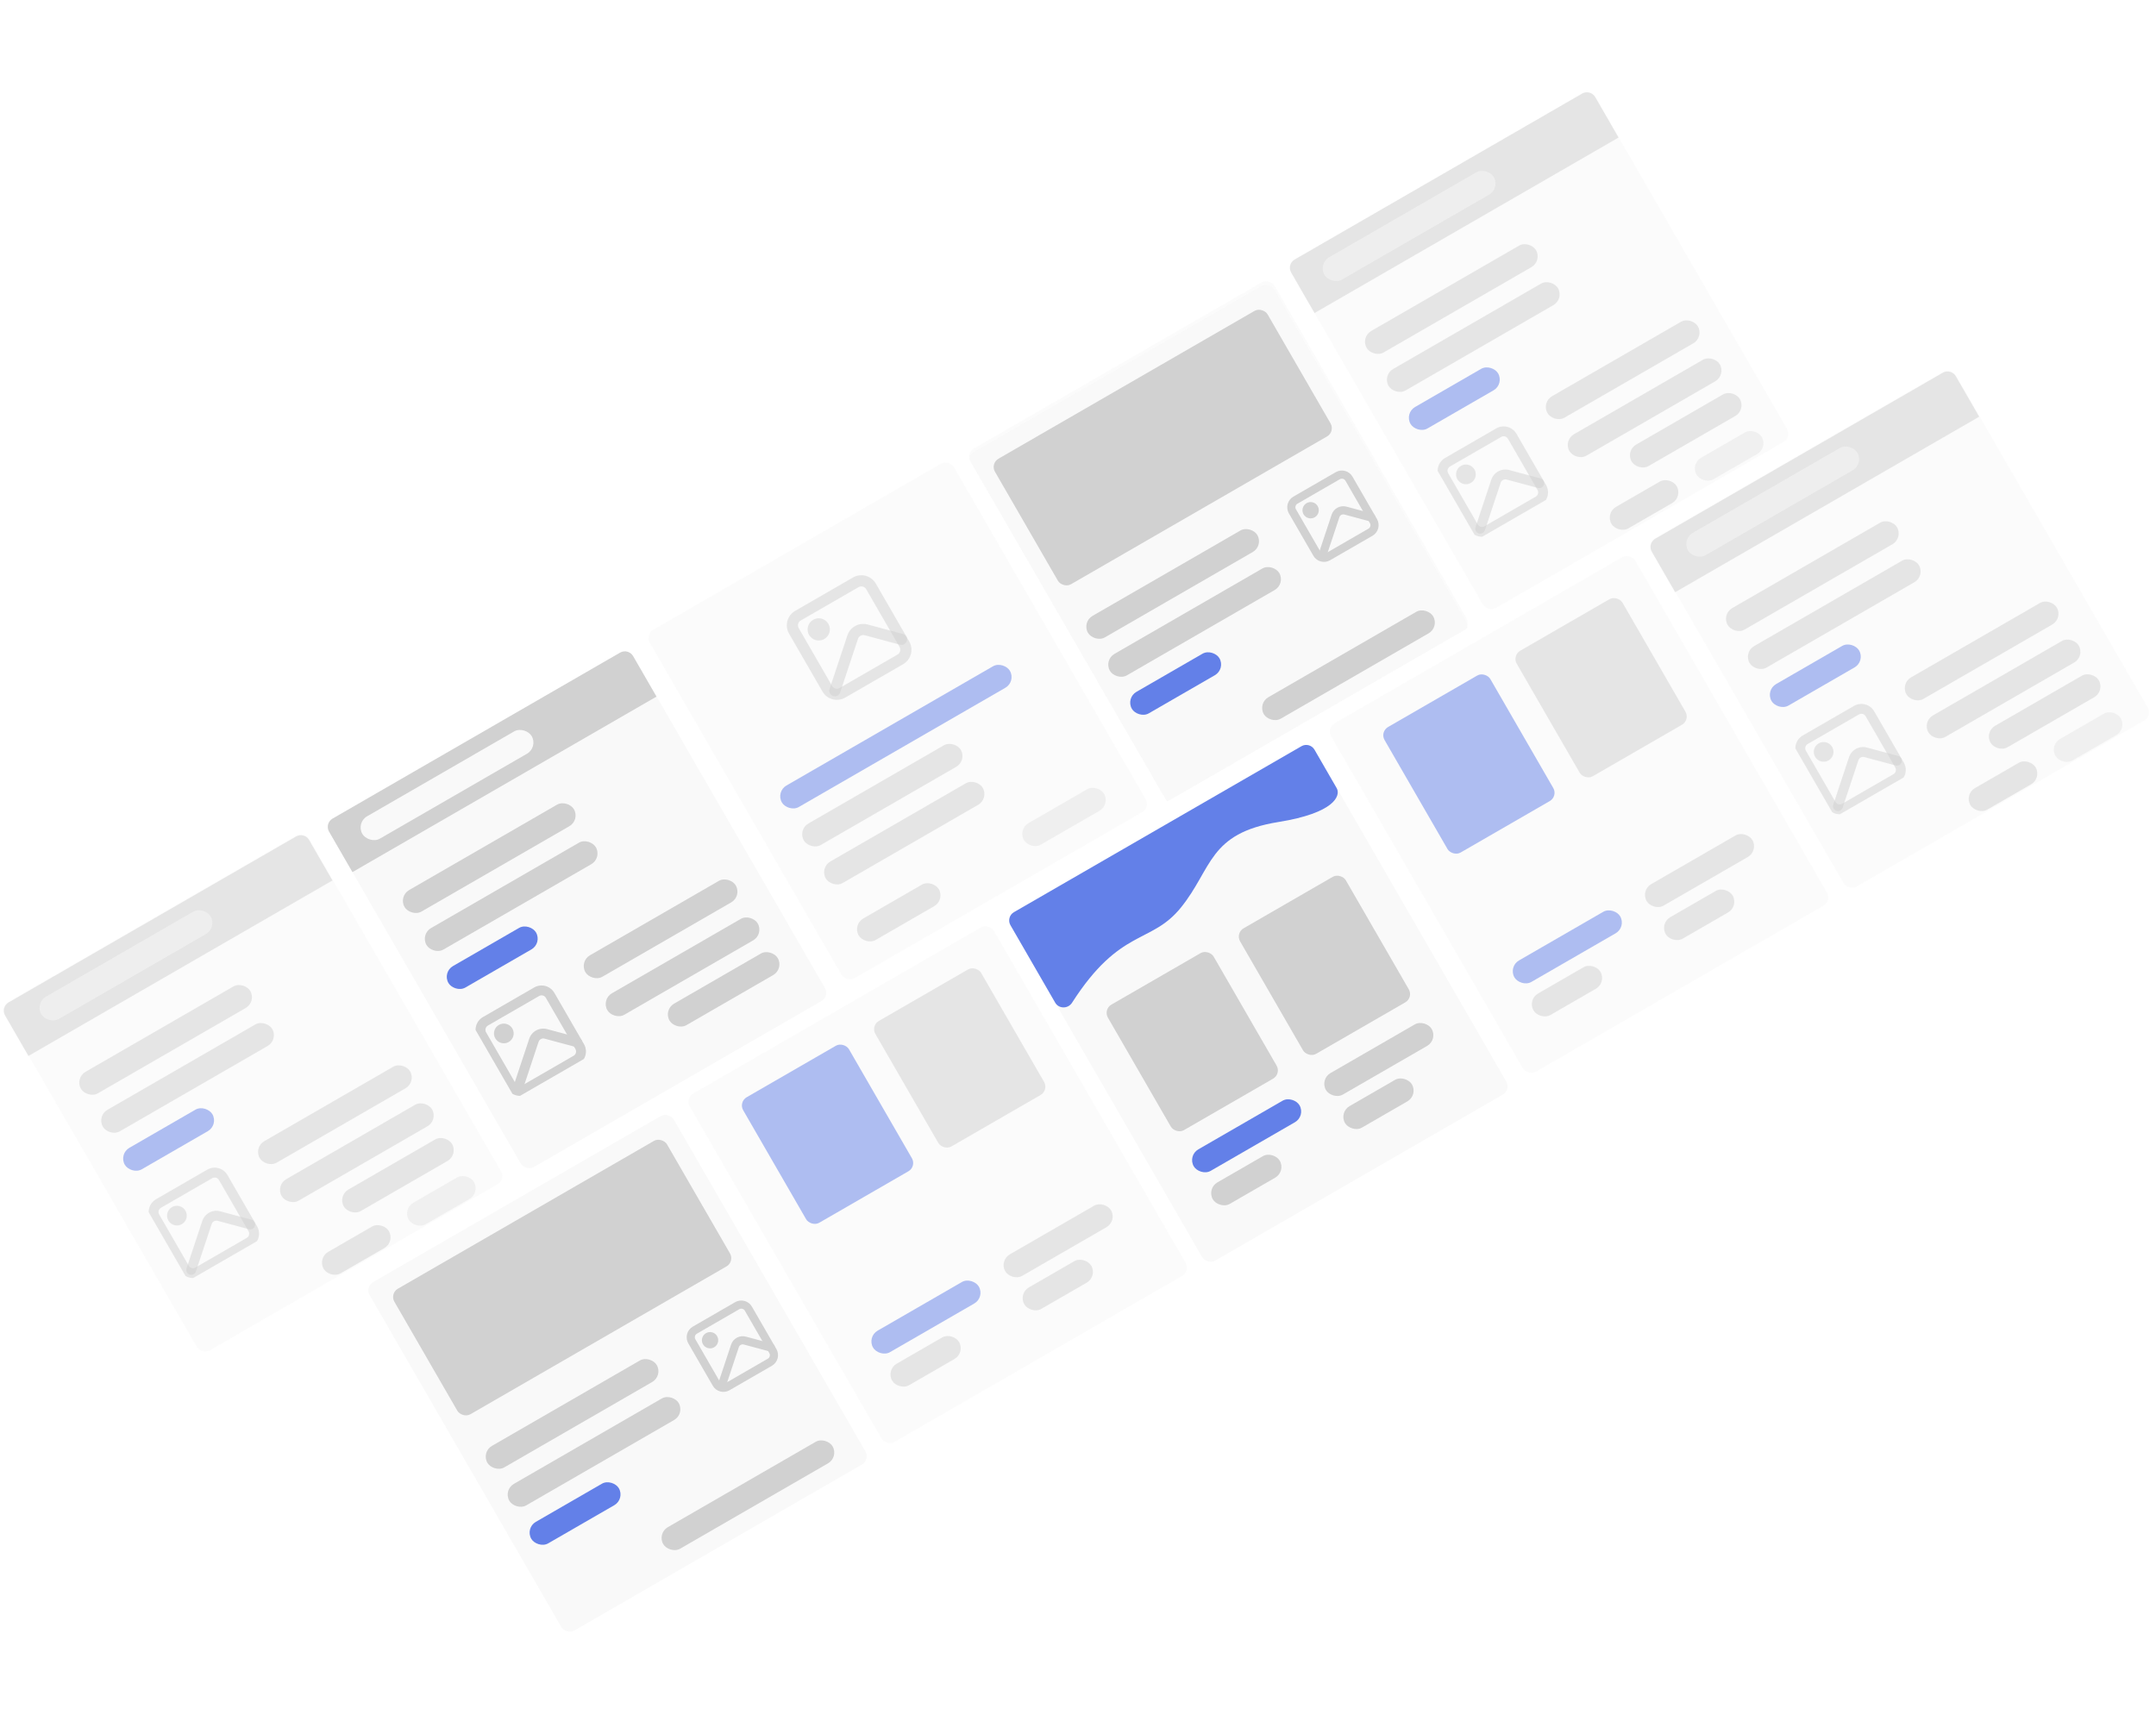 <svg width="2260" height="1804" viewBox="0 0 2260 1804" fill="none" xmlns="http://www.w3.org/2000/svg">
<rect x="676.147" y="665.254" width="368.155" height="421.862" rx="10" transform="rotate(-30 676.147 665.254)" fill="#F9F9F9" fill-opacity="0.5"/>
<g clip-path="url(#clip0)">
<path d="M827.127 664.366C824.806 660.346 824.177 655.57 825.379 651.087C826.58 646.603 829.513 642.781 833.532 640.46L894.154 605.46C898.174 603.14 902.95 602.511 907.434 603.712C911.917 604.913 915.739 607.846 918.06 611.866L953.06 672.488C955.38 676.507 956.009 681.284 954.808 685.767C953.607 690.25 950.674 694.072 946.654 696.393L886.032 731.393C882.013 733.714 877.236 734.343 872.753 733.141C868.27 731.94 864.448 729.007 862.127 724.988L827.127 664.366ZM839.366 650.564C838.026 651.338 837.048 652.612 836.648 654.106C836.247 655.6 836.457 657.193 837.231 658.533L872.231 719.154C873.004 720.494 874.278 721.472 875.773 721.872C877.267 722.273 878.859 722.063 880.199 721.289L940.821 686.289C942.161 685.516 943.138 684.242 943.539 682.747C943.939 681.253 943.73 679.661 942.956 678.321L907.956 617.699C907.182 616.359 905.908 615.382 904.414 614.981C902.92 614.581 901.327 614.791 899.988 615.564L839.366 650.564Z" fill="#D1D1D1" fill-opacity="0.5"/>
<path d="M906.393 666.021C904.957 665.637 903.427 665.816 902.118 666.522C900.809 667.227 899.819 668.406 899.351 669.818L880.686 726.04C880.2 727.509 879.15 728.724 877.767 729.419C876.384 730.113 874.782 730.23 873.314 729.744C871.845 729.258 870.629 728.208 869.935 726.825C869.24 725.442 869.123 723.84 869.61 722.372L888.276 666.142C889.682 661.905 892.655 658.365 896.585 656.248C900.515 654.13 905.105 653.595 909.417 654.751L946.601 664.718C948.072 665.14 949.317 666.122 950.071 667.453C950.824 668.784 951.024 670.358 950.628 671.836C950.232 673.313 949.272 674.576 947.954 675.352C946.636 676.128 945.066 676.356 943.582 675.986L906.396 666.026L906.393 666.021ZM848.116 665.719C846.569 663.04 846.15 659.855 846.951 656.866C847.752 653.878 849.707 651.329 852.387 649.782C855.066 648.235 858.251 647.816 861.239 648.617C864.228 649.418 866.776 651.373 868.324 654.053C869.871 656.732 870.29 659.917 869.489 662.905C868.688 665.894 866.733 668.442 864.053 669.989C861.374 671.537 858.189 671.956 855.2 671.155C852.212 670.354 849.663 668.399 848.116 665.719Z" fill="#D1D1D1" fill-opacity="0.5"/>
</g>
<rect x="813.104" y="830.078" width="276" height="26" rx="13" transform="rotate(-30 813.104 830.078)" fill="#6380E8" fill-opacity="0.5"/>
<rect x="836.104" y="869.916" width="190" height="26" rx="13" transform="rotate(-30 836.104 869.916)" fill="#D1D1D1" fill-opacity="0.5"/>
<rect x="859.104" y="909.752" width="190" height="26" rx="13" transform="rotate(-30 859.104 909.752)" fill="#D1D1D1" fill-opacity="0.5"/>
<rect x="893.604" y="969.508" width="97" height="26" rx="13" transform="rotate(-30 893.604 969.508)" fill="#D1D1D1" fill-opacity="0.5"/>
<rect x="1066.81" y="869.508" width="97" height="26" rx="13" transform="rotate(-30 1066.81 869.508)" fill="#E4E4E4" fill-opacity="0.5"/>
<g clip-path="url(#clip1)" filter="url(#filter0_d)">
<rect x="1012.3" y="471.176" width="368.155" height="421.862" rx="10" transform="rotate(-30 1012.3 471.176)" fill="#F9F9F9" fill-opacity="0.5"/>
<rect x="1038.25" y="478.131" width="330" height="152" rx="10" transform="rotate(-30 1038.25 478.131)" fill="#D1D1D1" fill-opacity="0.5"/>
<rect x="1318.58" y="729.668" width="205" height="26" rx="13" transform="rotate(-30 1318.58 729.668)" fill="#D1D1D1" fill-opacity="0.5"/>
<rect x="1341.58" y="769.505" width="205" height="26" rx="13" transform="rotate(-30 1341.58 769.505)" fill="#D1D1D1" fill-opacity="0.5"/>
<rect x="1134.25" y="644.408" width="205" height="26" rx="13" transform="rotate(-30 1134.25 644.408)" fill="#D1D1D1" fill-opacity="0.5"/>
<rect x="1157.25" y="684.245" width="205" height="26" rx="13" transform="rotate(-30 1157.25 684.245)" fill="#D1D1D1" fill-opacity="0.5"/>
<rect x="1180.25" y="724.082" width="106" height="26" rx="13" transform="rotate(-30 1180.25 724.082)" fill="#6380E8" fill-opacity="0.5"/>
<g clip-path="url(#clip2)">
<path d="M1351.35 530.424C1349.65 527.476 1349.18 523.973 1350.07 520.685C1350.95 517.398 1353.1 514.595 1356.04 512.893L1400.5 487.226C1403.45 485.524 1406.95 485.063 1410.24 485.944C1413.53 486.825 1416.33 488.976 1418.03 491.924L1443.7 536.38C1445.4 539.327 1445.86 542.83 1444.98 546.118C1444.1 549.405 1441.95 552.208 1439 553.91L1394.54 579.577C1391.6 581.279 1388.09 581.74 1384.81 580.859C1381.52 579.978 1378.72 577.827 1377.01 574.88L1351.35 530.424ZM1360.32 520.302C1359.34 520.87 1358.62 521.804 1358.33 522.9C1358.04 523.996 1358.19 525.163 1358.76 526.146L1384.42 570.602C1384.99 571.584 1385.92 572.301 1387.02 572.595C1388.12 572.889 1389.28 572.735 1390.27 572.168L1434.72 546.501C1435.71 545.934 1436.42 544.999 1436.72 543.903C1437.01 542.807 1436.86 541.64 1436.29 540.657L1410.62 496.201C1410.05 495.219 1409.12 494.502 1408.02 494.208C1406.93 493.915 1405.76 494.068 1404.78 494.636L1360.32 520.302Z" fill="#D1D1D1" fill-opacity="0.5"/>
<path d="M1409.48 531.637C1408.42 531.356 1407.3 531.487 1406.34 532.005C1405.38 532.522 1404.66 533.387 1404.31 534.422L1390.62 575.651C1390.27 576.728 1389.5 577.62 1388.48 578.129C1387.47 578.638 1386.3 578.724 1385.22 578.368C1384.14 578.011 1383.25 577.241 1382.74 576.227C1382.23 575.213 1382.15 574.038 1382.5 572.961L1396.19 531.726C1397.22 528.619 1399.4 526.023 1402.28 524.47C1405.17 522.917 1408.53 522.525 1411.69 523.372L1438.96 530.682C1440.04 530.991 1440.95 531.711 1441.51 532.688C1442.06 533.664 1442.21 534.818 1441.92 535.901C1441.63 536.985 1440.92 537.911 1439.95 538.48C1438.99 539.049 1437.84 539.216 1436.75 538.945L1409.48 531.641L1409.48 531.637ZM1366.74 531.416C1365.61 529.451 1365.3 527.116 1365.89 524.924C1366.47 522.732 1367.91 520.863 1369.87 519.729C1371.84 518.594 1374.17 518.287 1376.36 518.874C1378.56 519.461 1380.42 520.895 1381.56 522.86C1382.69 524.825 1383 527.161 1382.41 529.353C1381.83 531.544 1380.39 533.413 1378.43 534.548C1376.46 535.682 1374.13 535.989 1371.94 535.402C1369.74 534.815 1367.87 533.381 1366.74 531.416Z" fill="#D1D1D1" fill-opacity="0.5"/>
</g>
<g clip-path="url(#clip3)" filter="url(#filter1_d)">
<rect x="1012" y="470.985" width="368.155" height="421.862" rx="10" transform="rotate(-30 1012 470.985)" fill="#F9F9F9"/>
<rect x="1037.96" y="477.939" width="330" height="152" rx="10" transform="rotate(-30 1037.96 477.939)" fill="#D1D1D1"/>
<rect x="1318.28" y="729.477" width="205" height="26" rx="13" transform="rotate(-30 1318.28 729.477)" fill="#D1D1D1"/>
<rect x="1341.28" y="769.314" width="205" height="26" rx="13" transform="rotate(-30 1341.28 769.314)" fill="#D1D1D1"/>
<rect x="1133.96" y="644.216" width="205" height="26" rx="13" transform="rotate(-30 1133.96 644.216)" fill="#D1D1D1"/>
<rect x="1156.96" y="684.054" width="205" height="26" rx="13" transform="rotate(-30 1156.96 684.054)" fill="#D1D1D1"/>
<rect x="1179.96" y="723.891" width="106" height="26" rx="13" transform="rotate(-30 1179.96 723.891)" fill="#6380E8"/>
<g clip-path="url(#clip4)">
<path d="M1351.05 530.232C1349.35 527.285 1348.89 523.782 1349.77 520.494C1350.65 517.206 1352.8 514.403 1355.75 512.701L1400.2 487.035C1403.15 485.333 1406.65 484.872 1409.94 485.753C1413.23 486.634 1416.03 488.785 1417.73 491.732L1443.4 536.188C1445.1 539.136 1445.56 542.639 1444.68 545.926C1443.8 549.214 1441.65 552.017 1438.7 553.719L1394.25 579.385C1391.3 581.087 1387.8 581.548 1384.51 580.668C1381.22 579.787 1378.42 577.636 1376.72 574.688L1351.05 530.232ZM1360.02 520.111C1359.04 520.678 1358.33 521.612 1358.03 522.708C1357.74 523.804 1357.89 524.972 1358.46 525.954L1384.13 570.41C1384.69 571.393 1385.63 572.11 1386.72 572.403C1387.82 572.697 1388.99 572.543 1389.97 571.976L1434.42 546.309C1435.41 545.742 1436.12 544.808 1436.42 543.712C1436.71 542.616 1436.56 541.448 1435.99 540.466L1410.32 496.01C1409.76 495.027 1408.82 494.31 1407.73 494.017C1406.63 493.723 1405.46 493.877 1404.48 494.444L1360.02 520.111Z" fill="#D1D1D1"/>
<path d="M1409.18 531.446C1408.13 531.164 1407 531.296 1406.04 531.813C1405.08 532.331 1404.36 533.195 1404.01 534.23L1390.33 575.46C1389.97 576.537 1389.2 577.428 1388.19 577.938C1387.17 578.447 1386 578.533 1384.92 578.176C1383.84 577.819 1382.95 577.049 1382.44 576.035C1381.93 575.022 1381.85 573.847 1382.2 572.77L1395.89 531.534C1396.92 528.427 1399.1 525.832 1401.99 524.279C1404.87 522.726 1408.23 522.333 1411.4 523.181L1438.66 530.491C1439.74 530.8 1440.66 531.52 1441.21 532.496C1441.76 533.472 1441.91 534.627 1441.62 535.71C1441.33 536.793 1440.62 537.72 1439.66 538.289C1438.69 538.858 1437.54 539.025 1436.45 538.753L1409.18 531.45L1409.18 531.446ZM1366.44 531.225C1365.31 529.259 1365 526.924 1365.59 524.732C1366.18 522.541 1367.61 520.672 1369.57 519.537C1371.54 518.403 1373.87 518.095 1376.07 518.683C1378.26 519.27 1380.13 520.704 1381.26 522.669C1382.4 524.634 1382.7 526.969 1382.12 529.161C1381.53 531.353 1380.09 533.222 1378.13 534.356C1376.16 535.491 1373.83 535.798 1371.64 535.211C1369.45 534.624 1367.58 533.19 1366.44 531.225Z" fill="#D1D1D1"/>
</g>
</g>
</g>
<g clip-path="url(#clip5)">
<rect x="1348.45" y="277.099" width="368.155" height="421.862" rx="10" transform="rotate(-30 1348.45 277.099)" fill="#F9F9F9" fill-opacity="0.5"/>
<rect x="1426.07" y="353.531" width="205" height="26" rx="13" transform="rotate(-30 1426.07 353.531)" fill="#D1D1D1" fill-opacity="0.5"/>
<rect x="1449.07" y="393.369" width="205" height="26" rx="13" transform="rotate(-30 1449.07 393.369)" fill="#D1D1D1" fill-opacity="0.5"/>
<rect x="1472.07" y="433.206" width="106" height="26" rx="13" transform="rotate(-30 1472.07 433.206)" fill="#6380E8" fill-opacity="0.5"/>
<rect x="1615.65" y="421.899" width="182" height="26" rx="13" transform="rotate(-30 1615.65 421.899)" fill="#D1D1D1" fill-opacity="0.5"/>
<rect x="1638.65" y="461.737" width="182" height="26" rx="13" transform="rotate(-30 1638.65 461.737)" fill="#D1D1D1" fill-opacity="0.5"/>
<rect x="1703.82" y="472.61" width="131" height="26" rx="13" transform="rotate(-30 1703.82 472.61)" fill="#D1D1D1" fill-opacity="0.5"/>
<rect x="1682.65" y="537.947" width="79" height="26" rx="13" transform="rotate(-30 1682.65 537.947)" fill="#D1D1D1" fill-opacity="0.5"/>
<rect x="1771.85" y="486.447" width="79" height="26" rx="13" transform="rotate(-30 1771.85 486.447)" fill="#E7E7E7" fill-opacity="0.5"/>
<g clip-path="url(#clip6)">
<path d="M1509.08 501.323C1507.03 497.763 1506.47 493.532 1507.53 489.561C1508.6 485.59 1511.2 482.205 1514.76 480.149L1568.45 449.149C1572.01 447.094 1576.24 446.537 1580.21 447.601C1584.18 448.665 1587.57 451.263 1589.62 454.823L1620.62 508.516C1622.68 512.076 1623.24 516.307 1622.17 520.278C1621.11 524.249 1618.51 527.634 1614.95 529.69L1561.26 560.69C1557.7 562.745 1553.47 563.302 1549.49 562.238C1545.52 561.174 1542.14 558.576 1540.08 555.016L1509.08 501.323ZM1519.92 489.098C1518.74 489.783 1517.87 490.912 1517.52 492.236C1517.16 493.559 1517.35 494.969 1518.03 496.156L1549.03 549.85C1549.72 551.036 1550.85 551.902 1552.17 552.257C1553.49 552.612 1554.9 552.426 1556.09 551.741L1609.78 520.741C1610.97 520.056 1611.84 518.927 1612.19 517.604C1612.55 516.28 1612.36 514.87 1611.67 513.683L1580.67 459.989C1579.99 458.803 1578.86 457.937 1577.54 457.582C1576.21 457.228 1574.8 457.413 1573.62 458.098L1519.92 489.098Z" fill="#D1D1D1" fill-opacity="0.5"/>
<path d="M1579.29 502.789C1578.02 502.448 1576.66 502.607 1575.51 503.232C1574.35 503.857 1573.47 504.901 1573.05 506.151L1556.52 555.948C1556.09 557.249 1555.16 558.326 1553.94 558.941C1552.71 559.556 1551.29 559.66 1549.99 559.229C1548.69 558.798 1547.61 557.868 1547 556.644C1546.38 555.419 1546.28 554 1546.71 552.699L1563.24 502.895C1564.49 499.143 1567.12 496.008 1570.6 494.132C1574.08 492.257 1578.15 491.782 1581.97 492.806L1614.9 501.635C1616.21 502.008 1617.31 502.878 1617.98 504.057C1618.64 505.236 1618.82 506.63 1618.47 507.939C1618.12 509.247 1617.27 510.366 1616.1 511.053C1614.94 511.741 1613.54 511.942 1612.23 511.615L1579.29 502.793L1579.29 502.789ZM1527.67 502.521C1526.3 500.148 1525.93 497.327 1526.64 494.68C1527.35 492.033 1529.08 489.776 1531.46 488.406C1533.83 487.035 1536.65 486.664 1539.3 487.373C1541.95 488.083 1544.2 489.814 1545.57 492.188C1546.94 494.561 1547.31 497.382 1546.6 500.029C1545.9 502.676 1544.16 504.933 1541.79 506.303C1539.42 507.674 1536.6 508.045 1533.95 507.336C1531.3 506.626 1529.05 504.895 1527.67 502.521Z" fill="#D1D1D1" fill-opacity="0.5"/>
</g>
<path d="M1353.45 285.759C1350.69 280.976 1352.33 274.86 1357.11 272.099L1658.49 98.099C1663.27 95.337 1669.39 96.976 1672.15 101.759L1696.65 144.194L1377.95 328.194L1353.45 285.759Z" fill="#D1D1D1" fill-opacity="0.5"/>
<rect x="1381.57" y="276.455" width="205" height="27" rx="13.5" transform="rotate(-30 1381.57 276.455)" fill="#F9F9F9" fill-opacity="0.5"/>
</g>
<g clip-path="url(#clip7)" filter="url(#filter2_d)">
<rect x="339.955" y="859.262" width="368.155" height="421.862" rx="10" transform="rotate(-30 339.955 859.262)" fill="#F9F9F9"/>
<rect x="417.569" y="935.695" width="205" height="26" rx="13" transform="rotate(-30 417.569 935.695)" fill="#D1D1D1"/>
<rect x="440.569" y="975.532" width="205" height="26" rx="13" transform="rotate(-30 440.569 975.532)" fill="#D1D1D1"/>
<rect x="463.569" y="1015.37" width="106" height="26" rx="13" transform="rotate(-30 463.569 1015.37)" fill="#6380E8"/>
<rect x="607.153" y="1004.06" width="182" height="26" rx="13" transform="rotate(-30 607.153 1004.06)" fill="#D1D1D1"/>
<rect x="630.153" y="1043.9" width="182" height="26" rx="13" transform="rotate(-30 630.153 1043.9)" fill="#D1D1D1"/>
<rect x="695.32" y="1054.77" width="131" height="26" rx="13" transform="rotate(-30 695.32 1054.77)" fill="#D1D1D1"/>
<g clip-path="url(#clip8)">
<path d="M500.587 1083.49C498.531 1079.93 497.974 1075.7 499.038 1071.72C500.102 1067.75 502.7 1064.37 506.26 1062.31L559.954 1031.31C563.514 1029.26 567.745 1028.7 571.716 1029.76C575.686 1030.83 579.072 1033.43 581.127 1036.99L612.127 1090.68C614.183 1094.24 614.74 1098.47 613.676 1102.44C612.612 1106.41 610.014 1109.8 606.454 1111.85L552.76 1142.85C549.2 1144.91 544.969 1145.47 540.999 1144.4C537.028 1143.34 533.642 1140.74 531.587 1137.18L500.587 1083.49ZM511.427 1071.26C510.24 1071.95 509.374 1073.08 509.02 1074.4C508.665 1075.72 508.851 1077.13 509.536 1078.32L540.536 1132.01C541.221 1133.2 542.349 1134.07 543.673 1134.42C544.997 1134.78 546.407 1134.59 547.594 1133.9L601.287 1102.9C602.474 1102.22 603.34 1101.09 603.694 1099.77C604.049 1098.44 603.863 1097.03 603.178 1095.85L572.178 1042.15C571.493 1040.97 570.365 1040.1 569.041 1039.75C567.718 1039.39 566.307 1039.58 565.121 1040.26L511.427 1071.26Z" fill="#D1D1D1"/>
<path d="M570.795 1084.95C569.523 1084.61 568.169 1084.77 567.009 1085.4C565.85 1086.02 564.973 1087.06 564.558 1088.32L548.026 1138.11C547.595 1139.41 546.665 1140.49 545.441 1141.1C544.216 1141.72 542.797 1141.82 541.496 1141.39C540.195 1140.96 539.119 1140.03 538.504 1138.81C537.888 1137.58 537.785 1136.16 538.216 1134.86L554.749 1085.06C555.994 1081.31 558.627 1078.17 562.108 1076.3C565.589 1074.42 569.655 1073.95 573.474 1074.97L606.408 1083.8C607.71 1084.17 608.814 1085.04 609.481 1086.22C610.148 1087.4 610.326 1088.79 609.975 1090.1C609.624 1091.41 608.774 1092.53 607.607 1093.22C606.439 1093.9 605.049 1094.11 603.734 1093.78L570.798 1084.96L570.795 1084.95ZM519.179 1084.68C517.808 1082.31 517.437 1079.49 518.146 1076.84C518.856 1074.2 520.587 1071.94 522.961 1070.57C525.334 1069.2 528.155 1068.83 530.802 1069.54C533.449 1070.25 535.706 1071.98 537.076 1074.35C538.447 1076.72 538.818 1079.55 538.109 1082.19C537.399 1084.84 535.668 1087.1 533.294 1088.47C530.921 1089.84 528.1 1090.21 525.453 1089.5C522.806 1088.79 520.549 1087.06 519.179 1084.68Z" fill="#D1D1D1"/>
</g>
<path d="M344.955 867.922C342.194 863.14 343.832 857.024 348.615 854.262L649.992 680.262C654.775 677.501 660.891 679.14 663.652 683.922L688.152 726.358L369.455 910.358L344.955 867.922Z" fill="#D1D1D1"/>
<rect x="373.069" y="858.619" width="205" height="27" rx="13.5" transform="rotate(-30 373.069 858.619)" fill="#F9F9F9"/>
</g>
<rect x="0.374" y="1055.41" width="368.155" height="421.862" rx="10" transform="rotate(-30 0.374 1055.41)" fill="#F9F9F9" fill-opacity="0.5"/>
<rect x="78.336" y="1130.27" width="205" height="26" rx="13" transform="rotate(-30 78.336 1130.27)" fill="#D1D1D1" fill-opacity="0.5"/>
<rect x="101.336" y="1170.1" width="205" height="26" rx="13" transform="rotate(-30 101.336 1170.1)" fill="#D1D1D1" fill-opacity="0.5"/>
<rect x="124.336" y="1209.94" width="106" height="26" rx="13" transform="rotate(-30 124.336 1209.94)" fill="#6380E8" fill-opacity="0.5"/>
<rect x="265.753" y="1202.97" width="182" height="26" rx="13" transform="rotate(-30 265.753 1202.97)" fill="#D1D1D1" fill-opacity="0.5"/>
<rect x="288.753" y="1242.81" width="182" height="26" rx="13" transform="rotate(-30 288.753 1242.81)" fill="#D1D1D1" fill-opacity="0.5"/>
<rect x="353.92" y="1253.68" width="131" height="26" rx="13" transform="rotate(-30 353.92 1253.68)" fill="#D1D1D1" fill-opacity="0.5"/>
<rect x="332.753" y="1319.02" width="79" height="26" rx="13" transform="rotate(-30 332.753 1319.02)" fill="#D1D1D1" fill-opacity="0.5"/>
<rect x="421.953" y="1267.52" width="79" height="26" rx="13" transform="rotate(-30 421.953 1267.52)" fill="#E7E7E7" fill-opacity="0.5"/>
<g clip-path="url(#clip9)">
<path d="M157.905 1278.5C155.85 1274.94 155.293 1270.71 156.357 1266.73C157.421 1262.76 160.019 1259.38 163.579 1257.32L217.272 1226.32C220.832 1224.27 225.063 1223.71 229.034 1224.77C233.005 1225.84 236.39 1228.44 238.446 1232L269.446 1285.69C271.501 1289.25 272.058 1293.48 270.994 1297.45C269.93 1301.42 267.332 1304.81 263.772 1306.86L210.079 1337.86C206.519 1339.92 202.288 1340.48 198.317 1339.41C194.346 1338.35 190.961 1335.75 188.905 1332.19L157.905 1278.5ZM168.745 1266.27C167.559 1266.96 166.693 1268.09 166.338 1269.41C165.983 1270.73 166.169 1272.14 166.854 1273.33L197.854 1327.02C198.539 1328.21 199.668 1329.08 200.991 1329.43C202.315 1329.79 203.725 1329.6 204.912 1328.91L258.606 1297.91C259.792 1297.23 260.658 1296.1 261.013 1294.78C261.368 1293.45 261.182 1292.04 260.497 1290.86L229.497 1237.16C228.812 1235.98 227.683 1235.11 226.359 1234.76C225.036 1234.4 223.626 1234.59 222.439 1235.27L168.745 1266.27Z" fill="#D1D1D1" fill-opacity="0.5"/>
<path d="M228.114 1279.96C226.841 1279.62 225.487 1279.78 224.327 1280.41C223.168 1281.03 222.291 1282.08 221.876 1283.33L205.344 1333.12C204.914 1334.42 203.984 1335.5 202.759 1336.11C201.534 1336.73 200.116 1336.83 198.815 1336.4C197.514 1335.97 196.437 1335.04 195.822 1333.82C195.207 1332.59 195.103 1331.17 195.534 1329.87L212.067 1280.07C213.313 1276.32 215.945 1273.18 219.426 1271.31C222.907 1269.43 226.973 1268.96 230.792 1269.98L263.727 1278.81C265.029 1279.18 266.132 1280.05 266.8 1281.23C267.467 1282.41 267.644 1283.8 267.293 1285.11C266.943 1286.42 266.092 1287.54 264.925 1288.23C263.758 1288.91 262.367 1289.12 261.052 1288.79L228.116 1279.97L228.114 1279.96ZM176.497 1279.7C175.127 1277.32 174.755 1274.5 175.465 1271.85C176.174 1269.21 177.906 1266.95 180.279 1265.58C182.653 1264.21 185.473 1263.84 188.12 1264.55C190.768 1265.26 193.025 1266.99 194.395 1269.36C195.765 1271.74 196.136 1274.56 195.427 1277.2C194.718 1279.85 192.986 1282.11 190.613 1283.48C188.239 1284.85 185.419 1285.22 182.771 1284.51C180.124 1283.8 177.867 1282.07 176.497 1279.7Z" fill="#D1D1D1" fill-opacity="0.5"/>
</g>
<path d="M5.296 1064.68C2.534 1059.9 4.173 1053.78 8.956 1051.02L310.333 877.021C315.116 874.259 321.232 875.898 323.993 880.681L348.493 923.116L29.796 1107.12L5.296 1064.68Z" fill="#D1D1D1" fill-opacity="0.5"/>
<rect x="36.524" y="1051.68" width="205" height="27" rx="13.5" transform="rotate(-30 36.524 1051.68)" fill="#F9F9F9" fill-opacity="0.5"/>
<g clip-path="url(#clip10)" filter="url(#filter3_d)">
<rect x="382.455" y="1345.19" width="368.155" height="421.862" rx="10" transform="rotate(-30 382.455 1345.19)" fill="#F9F9F9"/>
<rect x="408.409" y="1352.15" width="330" height="152" rx="10" transform="rotate(-30 408.409 1352.15)" fill="#D1D1D1"/>
<rect x="688.734" y="1603.69" width="205" height="26" rx="13" transform="rotate(-30 688.734 1603.69)" fill="#D1D1D1"/>
<rect x="711.734" y="1643.52" width="205" height="26" rx="13" transform="rotate(-30 711.734 1643.52)" fill="#D1D1D1"/>
<rect x="504.409" y="1518.43" width="205" height="26" rx="13" transform="rotate(-30 504.409 1518.43)" fill="#D1D1D1"/>
<rect x="527.409" y="1558.26" width="205" height="26" rx="13" transform="rotate(-30 527.409 1558.26)" fill="#D1D1D1"/>
<rect x="550.409" y="1598.1" width="106" height="26" rx="13" transform="rotate(-30 550.409 1598.1)" fill="#6380E8"/>
<g clip-path="url(#clip11)">
<path d="M721.503 1404.44C719.801 1401.49 719.34 1397.99 720.221 1394.7C721.101 1391.42 723.252 1388.61 726.2 1386.91L770.656 1361.24C773.604 1359.54 777.106 1359.08 780.394 1359.96C783.682 1360.84 786.485 1362.99 788.187 1365.94L813.853 1410.4C815.555 1413.35 816.016 1416.85 815.135 1420.14C814.254 1423.42 812.104 1426.23 809.156 1427.93L764.7 1453.6C761.752 1455.3 758.249 1455.76 754.962 1454.88C751.674 1454 748.871 1451.85 747.169 1448.9L721.503 1404.44ZM730.478 1394.32C729.495 1394.89 728.778 1395.82 728.485 1396.92C728.191 1398.01 728.345 1399.18 728.912 1400.16L754.579 1444.62C755.146 1445.6 756.08 1446.32 757.176 1446.61C758.272 1446.91 759.44 1446.75 760.422 1446.19L804.878 1420.52C805.861 1419.95 806.578 1419.02 806.871 1417.92C807.165 1416.83 807.011 1415.66 806.444 1414.68L780.777 1370.22C780.21 1369.24 779.276 1368.52 778.18 1368.23C777.084 1367.93 775.916 1368.09 774.934 1368.65L730.478 1394.32Z" fill="#D1D1D1"/>
<path d="M779.632 1405.66C778.578 1405.37 777.457 1405.51 776.497 1406.02C775.537 1406.54 774.811 1407.41 774.467 1408.44L760.78 1449.67C760.423 1450.75 759.653 1451.64 758.639 1452.15C757.626 1452.66 756.451 1452.74 755.374 1452.39C754.297 1452.03 753.405 1451.26 752.896 1450.25C752.386 1449.23 752.301 1448.06 752.657 1446.98L766.346 1405.74C767.377 1402.64 769.557 1400.04 772.439 1398.49C775.321 1396.94 778.688 1396.54 781.85 1397.39L809.118 1404.7C810.196 1405.01 811.11 1405.73 811.662 1406.71C812.215 1407.68 812.361 1408.84 812.071 1409.92C811.781 1411 811.077 1411.93 810.11 1412.5C809.144 1413.07 807.992 1413.23 806.904 1412.96L779.634 1405.66L779.632 1405.66ZM736.896 1405.43C735.761 1403.47 735.454 1401.13 736.041 1398.94C736.628 1396.75 738.062 1394.88 740.027 1393.75C741.992 1392.61 744.327 1392.31 746.519 1392.89C748.711 1393.48 750.58 1394.91 751.714 1396.88C752.849 1398.84 753.156 1401.18 752.569 1403.37C751.982 1405.56 750.548 1407.43 748.583 1408.57C746.618 1409.7 744.282 1410.01 742.091 1409.42C739.899 1408.83 738.03 1407.4 736.896 1405.43Z" fill="#D1D1D1"/>
</g>
</g>
<g clip-path="url(#clip12)">
<rect x="1390.35" y="763.286" width="368.155" height="421.862" rx="10" transform="rotate(-30 1390.35 763.286)" fill="#F9F9F9" fill-opacity="0.5"/>
<rect x="1446.35" y="767.234" width="128" height="152" rx="10" transform="rotate(-30 1446.35 767.234)" fill="#6380E8" fill-opacity="0.5"/>
<rect x="1584.91" y="687.234" width="128" height="152" rx="10" transform="rotate(-30 1584.91 687.234)" fill="#D1D1D1" fill-opacity="0.5"/>
<rect x="1580.99" y="1013.49" width="128" height="26" rx="13" transform="rotate(-30 1580.99 1013.49)" fill="#6380E8" fill-opacity="0.5"/>
<rect x="1719.56" y="933.486" width="128" height="26" rx="13" transform="rotate(-30 1719.56 933.486)" fill="#D1D1D1" fill-opacity="0.5"/>
<rect x="1600.99" y="1048.13" width="81" height="26" rx="13" transform="rotate(-30 1600.99 1048.13)" fill="#D1D1D1" fill-opacity="0.5"/>
<rect x="1739.56" y="968.127" width="81" height="26" rx="13" transform="rotate(-30 1739.56 968.127)" fill="#D1D1D1" fill-opacity="0.5"/>
</g>
<g clip-path="url(#clip13)">
<rect x="718.046" y="1151.44" width="368.155" height="421.862" rx="10" transform="rotate(-30 718.046 1151.44)" fill="#F9F9F9" fill-opacity="0.5"/>
<rect x="774.044" y="1155.39" width="128" height="152" rx="10" transform="rotate(-30 774.044 1155.39)" fill="#6380E8" fill-opacity="0.5"/>
<rect x="912.608" y="1075.39" width="128" height="152" rx="10" transform="rotate(-30 912.608 1075.39)" fill="#D1D1D1" fill-opacity="0.5"/>
<rect x="908.687" y="1401.64" width="128" height="26" rx="13" transform="rotate(-30 908.687 1401.64)" fill="#6380E8" fill-opacity="0.5"/>
<rect x="1047.25" y="1321.64" width="128" height="26" rx="13" transform="rotate(-30 1047.25 1321.64)" fill="#D1D1D1" fill-opacity="0.5"/>
<rect x="928.687" y="1436.28" width="81" height="26" rx="13" transform="rotate(-30 928.687 1436.28)" fill="#D1D1D1" fill-opacity="0.5"/>
<rect x="1067.25" y="1356.28" width="81" height="26" rx="13" transform="rotate(-30 1067.25 1356.28)" fill="#D1D1D1" fill-opacity="0.5"/>
</g>
<g clip-path="url(#clip14)" filter="url(#filter4_d)">
<rect x="1054.2" y="957.364" width="368.155" height="421.862" rx="10" transform="rotate(-30 1054.2 957.364)" fill="#F9F9F9"/>
<path d="M1237.96 947.433C1206.66 986.288 1174.37 968.325 1123.71 1047.37C1119.56 1053.84 1109.91 1053.86 1106.07 1047.21L1059.2 966.024C1056.44 961.241 1058.08 955.125 1062.86 952.364L1364.24 778.364C1369.02 775.602 1375.13 777.241 1377.9 782.024L1401.28 822.524C1405.41 830.344 1398.96 848.354 1340.12 857.832C1266.57 869.68 1271.07 906.322 1237.96 947.433Z" fill="#6380E8"/>
<rect x="1156.34" y="1054.28" width="128" height="152" rx="10" transform="rotate(-30 1156.34 1054.28)" fill="#D1D1D1"/>
<rect x="1294.9" y="974.277" width="128" height="152" rx="10" transform="rotate(-30 1294.9 974.277)" fill="#D1D1D1"/>
<rect x="1244.84" y="1207.56" width="128" height="26" rx="13" transform="rotate(-30 1244.84 1207.56)" fill="#6380E8"/>
<rect x="1383.4" y="1127.56" width="128" height="26" rx="13" transform="rotate(-30 1383.4 1127.56)" fill="#D1D1D1"/>
<rect x="1264.84" y="1242.2" width="81" height="26" rx="13" transform="rotate(-30 1264.84 1242.2)" fill="#D1D1D1"/>
<rect x="1403.4" y="1162.2" width="81" height="26" rx="13" transform="rotate(-30 1403.4 1162.2)" fill="#D1D1D1"/>
</g>
<rect x="1726.53" y="569.195" width="368.155" height="421.862" rx="10" transform="rotate(-30 1726.53 569.195)" fill="#F9F9F9" fill-opacity="0.5"/>
<rect x="1804.49" y="644.049" width="205" height="26" rx="13" transform="rotate(-30 1804.49 644.049)" fill="#D1D1D1" fill-opacity="0.5"/>
<rect x="1827.49" y="683.887" width="205" height="26" rx="13" transform="rotate(-30 1827.49 683.887)" fill="#D1D1D1" fill-opacity="0.5"/>
<rect x="1850.49" y="723.724" width="106" height="26" rx="13" transform="rotate(-30 1850.49 723.724)" fill="#6380E8" fill-opacity="0.5"/>
<rect x="1991.91" y="716.752" width="182" height="26" rx="13" transform="rotate(-30 1991.91 716.752)" fill="#D1D1D1" fill-opacity="0.5"/>
<rect x="2014.91" y="756.59" width="182" height="26" rx="13" transform="rotate(-30 2014.91 756.59)" fill="#D1D1D1" fill-opacity="0.5"/>
<rect x="2080.07" y="767.463" width="131" height="26" rx="13" transform="rotate(-30 2080.07 767.463)" fill="#D1D1D1" fill-opacity="0.5"/>
<rect x="2058.91" y="832.8" width="79" height="26" rx="13" transform="rotate(-30 2058.91 832.8)" fill="#D1D1D1" fill-opacity="0.5"/>
<rect x="2148.11" y="781.3" width="79" height="26" rx="13" transform="rotate(-30 2148.11 781.3)" fill="#E7E7E7" fill-opacity="0.5"/>
<g clip-path="url(#clip15)">
<path d="M1884.06 792.28C1882 788.72 1881.45 784.489 1882.51 780.518C1883.57 776.547 1886.17 773.162 1889.73 771.106L1943.42 740.106C1946.98 738.051 1951.22 737.494 1955.19 738.558C1959.16 739.622 1962.54 742.22 1964.6 745.78L1995.6 799.473C1997.65 803.034 1998.21 807.264 1997.15 811.235C1996.08 815.206 1993.48 818.591 1989.92 820.647L1936.23 851.647C1932.67 853.702 1928.44 854.259 1924.47 853.195C1920.5 852.131 1917.11 849.534 1915.06 845.973L1884.06 792.28ZM1894.9 780.055C1893.71 780.741 1892.85 781.869 1892.49 783.193C1892.14 784.516 1892.32 785.926 1893.01 787.113L1924.01 840.807C1924.69 841.993 1925.82 842.859 1927.14 843.214C1928.47 843.569 1929.88 843.383 1931.06 842.698L1984.76 811.698C1985.94 811.013 1986.81 809.884 1987.17 808.561C1987.52 807.237 1987.33 805.827 1986.65 804.64L1955.65 750.947C1954.96 749.76 1953.84 748.894 1952.51 748.539C1951.19 748.185 1949.78 748.37 1948.59 749.055L1894.9 780.055Z" fill="#D1D1D1" fill-opacity="0.5"/>
<path d="M1954.27 793.746C1952.99 793.405 1951.64 793.564 1950.48 794.189C1949.32 794.814 1948.44 795.858 1948.03 797.108L1931.5 846.905C1931.07 848.206 1930.14 849.283 1928.91 849.898C1927.69 850.513 1926.27 850.617 1924.97 850.186C1923.67 849.755 1922.59 848.825 1921.97 847.601C1921.36 846.376 1921.26 844.957 1921.69 843.656L1938.22 793.852C1939.47 790.1 1942.1 786.965 1945.58 785.089C1949.06 783.214 1953.13 782.739 1956.94 783.763L1989.88 792.592C1991.18 792.965 1992.28 793.835 1992.95 795.014C1993.62 796.193 1993.8 797.587 1993.45 798.896C1993.1 800.204 1992.24 801.323 1991.08 802.01C1989.91 802.698 1988.52 802.899 1987.2 802.572L1954.27 793.75L1954.27 793.746ZM1902.65 793.478C1901.28 791.105 1900.91 788.284 1901.62 785.637C1902.33 782.99 1904.06 780.733 1906.43 779.363C1908.8 777.992 1911.63 777.621 1914.27 778.33C1916.92 779.04 1919.18 780.772 1920.55 783.145C1921.92 785.518 1922.29 788.339 1921.58 790.986C1920.87 793.633 1919.14 795.89 1916.76 797.261C1914.39 798.631 1911.57 799.002 1908.92 798.293C1906.28 797.584 1904.02 795.852 1902.65 793.478Z" fill="#D1D1D1" fill-opacity="0.5"/>
</g>
<path d="M1731.45 578.464C1728.69 573.681 1730.33 567.565 1735.11 564.804L2036.49 390.804C2041.27 388.042 2047.38 389.681 2050.15 394.464L2074.65 436.899L1755.95 620.899L1731.45 578.464Z" fill="#D1D1D1" fill-opacity="0.5"/>
<rect x="1762.68" y="565.462" width="205" height="27" rx="13.5" transform="rotate(-30 1762.68 565.462)" fill="#F9F9F9" fill-opacity="0.5"/>
<defs>
<filter id="filter0_d" x="997.3" y="276.099" width="559.832" height="579.54" filterUnits="userSpaceOnUse" color-interpolation-filters="sRGB">
<feFlood flood-opacity="0" result="BackgroundImageFix"/>
<feColorMatrix in="SourceAlpha" type="matrix" values="0 0 0 0 0 0 0 0 0 0 0 0 0 0 0 0 0 0 127 0"/>
<feOffset dy="4"/>
<feGaussianBlur stdDeviation="7.5"/>
<feColorMatrix type="matrix" values="0 0 0 0 0 0 0 0 0 0 0 0 0 0 0 0 0 0 0.1 0"/>
<feBlend mode="normal" in2="BackgroundImageFix" result="effect1_dropShadow"/>
<feBlend mode="normal" in="SourceGraphic" in2="effect1_dropShadow" result="shape"/>
</filter>
<filter id="filter1_d" x="997.002" y="275.907" width="559.832" height="579.54" filterUnits="userSpaceOnUse" color-interpolation-filters="sRGB">
<feFlood flood-opacity="0" result="BackgroundImageFix"/>
<feColorMatrix in="SourceAlpha" type="matrix" values="0 0 0 0 0 0 0 0 0 0 0 0 0 0 0 0 0 0 127 0"/>
<feOffset dy="4"/>
<feGaussianBlur stdDeviation="7.5"/>
<feColorMatrix type="matrix" values="0 0 0 0 0 0 0 0 0 0 0 0 0 0 0 0 0 0 0.1 0"/>
<feBlend mode="normal" in2="BackgroundImageFix" result="effect1_dropShadow"/>
<feBlend mode="normal" in="SourceGraphic" in2="effect1_dropShadow" result="shape"/>
</filter>
<filter id="filter2_d" x="324.955" y="664.185" width="559.832" height="579.54" filterUnits="userSpaceOnUse" color-interpolation-filters="sRGB">
<feFlood flood-opacity="0" result="BackgroundImageFix"/>
<feColorMatrix in="SourceAlpha" type="matrix" values="0 0 0 0 0 0 0 0 0 0 0 0 0 0 0 0 0 0 127 0"/>
<feOffset dy="4"/>
<feGaussianBlur stdDeviation="7.5"/>
<feColorMatrix type="matrix" values="0 0 0 0 0 0 0 0 0 0 0 0 0 0 0 0 0 0 0.1 0"/>
<feBlend mode="normal" in2="BackgroundImageFix" result="effect1_dropShadow"/>
<feBlend mode="normal" in="SourceGraphic" in2="effect1_dropShadow" result="shape"/>
</filter>
<filter id="filter3_d" x="367.455" y="1150.12" width="559.832" height="579.54" filterUnits="userSpaceOnUse" color-interpolation-filters="sRGB">
<feFlood flood-opacity="0" result="BackgroundImageFix"/>
<feColorMatrix in="SourceAlpha" type="matrix" values="0 0 0 0 0 0 0 0 0 0 0 0 0 0 0 0 0 0 127 0"/>
<feOffset dy="4"/>
<feGaussianBlur stdDeviation="7.5"/>
<feColorMatrix type="matrix" values="0 0 0 0 0 0 0 0 0 0 0 0 0 0 0 0 0 0 0.1 0"/>
<feBlend mode="normal" in2="BackgroundImageFix" result="effect1_dropShadow"/>
<feBlend mode="normal" in="SourceGraphic" in2="effect1_dropShadow" result="shape"/>
</filter>
<filter id="filter4_d" x="1039.2" y="762.286" width="559.832" height="579.54" filterUnits="userSpaceOnUse" color-interpolation-filters="sRGB">
<feFlood flood-opacity="0" result="BackgroundImageFix"/>
<feColorMatrix in="SourceAlpha" type="matrix" values="0 0 0 0 0 0 0 0 0 0 0 0 0 0 0 0 0 0 127 0"/>
<feOffset dy="4"/>
<feGaussianBlur stdDeviation="7.5"/>
<feColorMatrix type="matrix" values="0 0 0 0 0 0 0 0 0 0 0 0 0 0 0 0 0 0 0.1 0"/>
<feBlend mode="normal" in2="BackgroundImageFix" result="effect1_dropShadow"/>
<feBlend mode="normal" in="SourceGraphic" in2="effect1_dropShadow" result="shape"/>
</filter>
<clipPath id="clip0">
<rect width="140" height="140" fill="white" transform="translate(795.154 642.988) rotate(-30)"/>
</clipPath>
<clipPath id="clip1">
<rect width="368.155" height="422" fill="white" transform="translate(1012.3 471.176) rotate(-30)"/>
</clipPath>
<clipPath id="clip2">
<rect width="91" height="91" fill="white" transform="translate(1335.73 515.381) rotate(-30)"/>
</clipPath>
<clipPath id="clip3">
<rect width="368.155" height="422" fill="white" transform="translate(1012 470.985) rotate(-30)"/>
</clipPath>
<clipPath id="clip4">
<rect width="91" height="91" fill="white" transform="translate(1335.44 515.19) rotate(-30)"/>
</clipPath>
<clipPath id="clip5">
<rect width="368.155" height="422" fill="white" transform="translate(1348.45 277.099) rotate(-30)"/>
</clipPath>
<clipPath id="clip6">
<rect width="91" height="91" fill="white" transform="translate(1503.07 486.899) rotate(-30)"/>
</clipPath>
<clipPath id="clip7">
<rect width="368.155" height="422" fill="white" transform="translate(339.955 859.262) rotate(-30)"/>
</clipPath>
<clipPath id="clip8">
<rect width="91" height="91" fill="white" transform="translate(494.569 1069.06) rotate(-30)"/>
</clipPath>
<clipPath id="clip9">
<rect width="91" height="91" fill="white" transform="translate(151.888 1264.07) rotate(-30)"/>
</clipPath>
<clipPath id="clip10">
<rect width="368.155" height="422" fill="white" transform="translate(382.455 1345.19) rotate(-30)"/>
</clipPath>
<clipPath id="clip11">
<rect width="91" height="91" fill="white" transform="translate(705.89 1389.4) rotate(-30)"/>
</clipPath>
<clipPath id="clip12">
<rect width="368.155" height="422" fill="white" transform="translate(1390.35 763.286) rotate(-30)"/>
</clipPath>
<clipPath id="clip13">
<rect width="368.155" height="422" fill="white" transform="translate(718.046 1151.44) rotate(-30)"/>
</clipPath>
<clipPath id="clip14">
<rect width="368.155" height="422" fill="white" transform="translate(1054.2 957.364) rotate(-30)"/>
</clipPath>
<clipPath id="clip15">
<rect width="91" height="91" fill="white" transform="translate(1878.04 777.856) rotate(-30)"/>
</clipPath>
</defs>
</svg>
